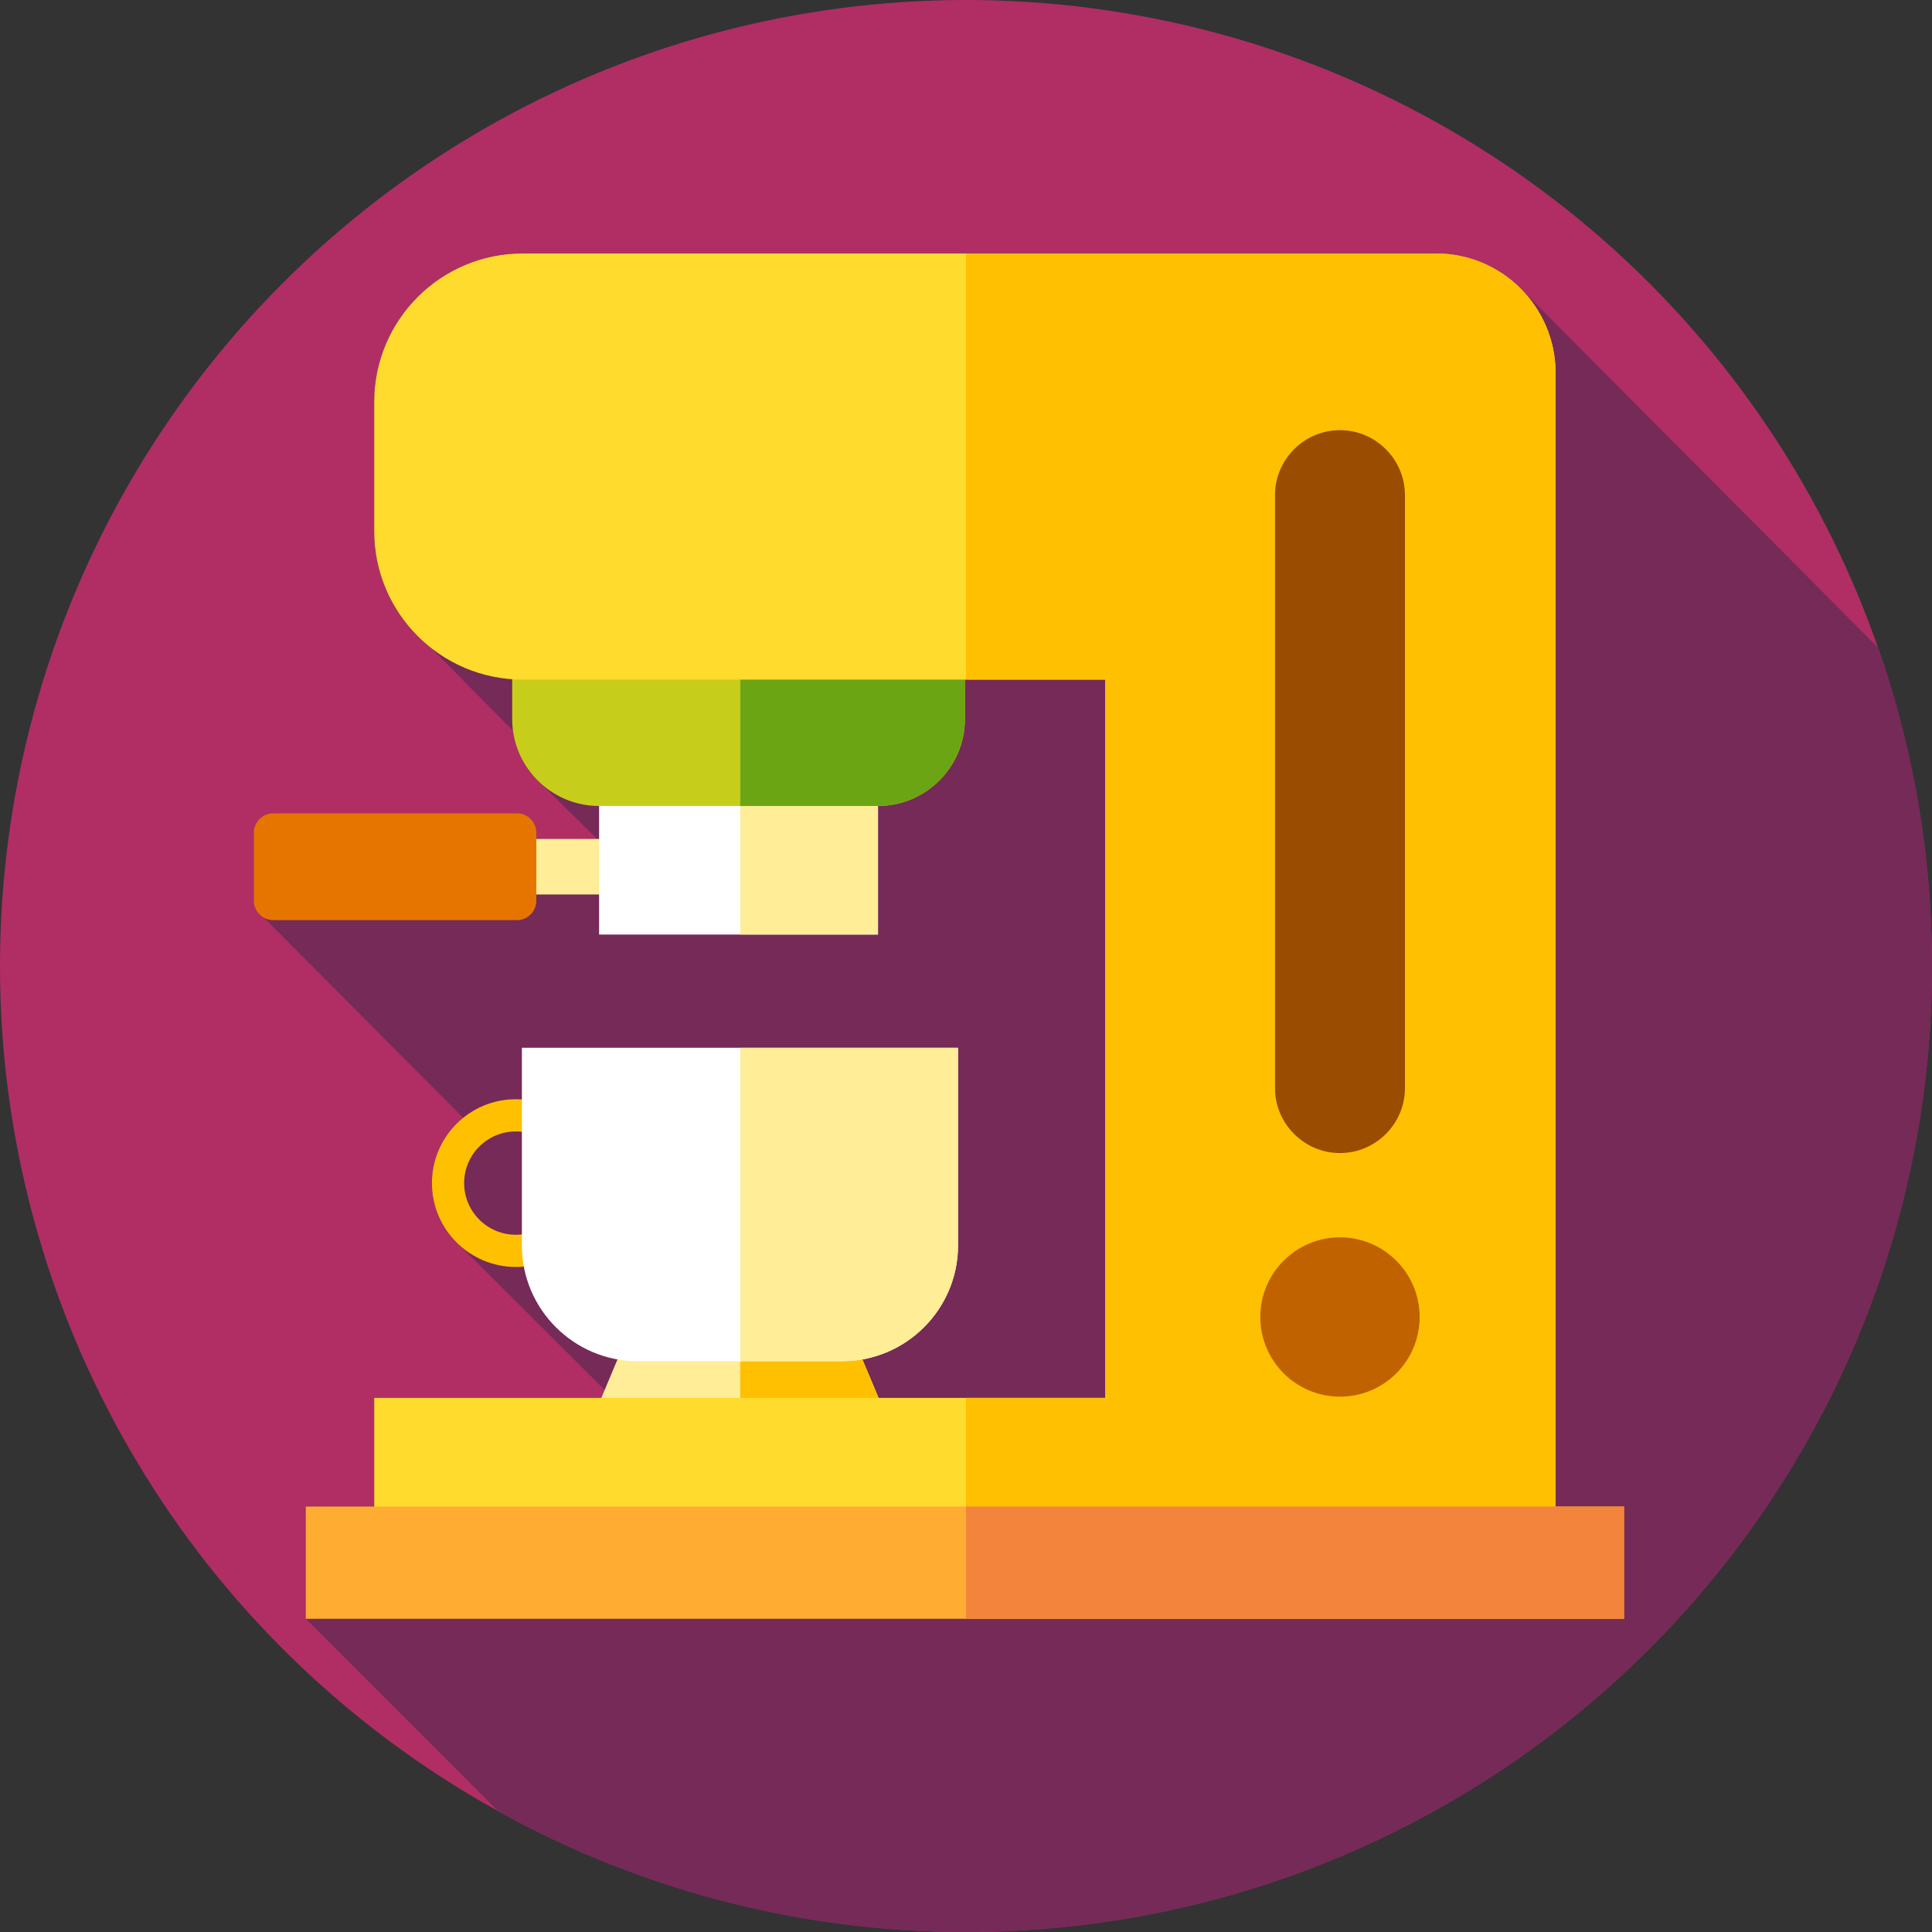 <?xml version="1.0" encoding="iso-8859-1"?>
<!-- Generator: Adobe Illustrator 19.0.0, SVG Export Plug-In . SVG Version: 6.00 Build 0)  -->
<svg version="1.1" id="Layer_1" xmlns="http://www.w3.org/2000/svg" xmlns:xlink="http://www.w3.org/1999/xlink" x="0px" y="0px"
	 viewBox="0 0 512 512" style="enable-background:new 0 0 512 512;" xml:space="preserve">
<rect x="0" y="0" width="512" height="512" fill="#333333" stroke="none"/>
<circle style="fill:#B02E64;" cx="256" cy="256" r="256"/>
<path style="fill:#752A58;" d="M512,256c0-29.534-5.018-57.893-14.22-84.29l-94.649-95.086c-5.745-5.831-13.73-9.447-22.562-9.447
	H138.533c-21.738,0-39.36,17.622-39.36,39.36v34.206c0,12.586,5.914,23.78,15.108,30.982l21.671,21.941
	c0.733,5.426,3.376,10.266,7.225,13.816l15.069,14.845h-14.445c-0.01,0-0.019-0.003-0.029-0.003h-1.634v-1.634
	c0-2.852-2.312-5.164-5.164-5.164H72.429c-2.852,0-5.164,2.312-5.164,5.164v17.99c0,1.961,1.093,3.666,2.702,4.541l52.796,53.012
	c-5.054,4.078-8.295,10.316-8.295,17.3c0,6.582,2.878,12.501,7.44,16.573l38.342,38.233l-0.888,2.114H99.173v28.793H81.032V429
	l51.036,51.036C168.79,500.394,211.037,512,256,512C397.385,512,512,397.385,512,256z"/>
<path style="fill:#FEC000;" d="M136.693,335.759c-12.255,0-22.225-9.97-22.225-22.225s9.97-22.225,22.225-22.225
	s22.225,9.97,22.225,22.225C158.919,325.789,148.949,335.759,136.693,335.759z M136.693,299.843
	c-7.549,0-13.691,6.142-13.691,13.691s6.142,13.691,13.691,13.691s13.691-6.142,13.691-13.691
	C150.384,305.984,144.242,299.843,136.693,299.843z"/>
<polygon style="fill:#FFED97;" points="225.183,352.245 167.009,352.245 158.919,371.509 233.273,371.509 "/>
<polygon style="fill:#FEC000;" points="233.273,371.509 196.18,371.509 196.18,352.245 225.184,352.245 228.552,360.263 
	232.73,370.215 "/>
<path style="fill:#FFFFFF;" d="M168.954,360.728h54.285c16.856,0,30.647-13.791,30.647-30.647v-52.406h-115.58v52.406
	C138.307,346.937,152.098,360.728,168.954,360.728z"/>
<g>
	<path style="fill:#FFED97;" d="M253.886,277.675v52.405c0,15.046-10.987,27.652-25.334,30.184
		c-1.726,0.307-3.501,0.466-5.312,0.466h-27.06v-83.054L253.886,277.675L253.886,277.675z"/>
	<rect x="138.34" y="222.33" style="fill:#FFED97;" width="21.755" height="14.717"/>
</g>
<rect x="158.77" y="211.71" style="fill:#FFFFFF;" width="73.903" height="35.957"/>
<rect x="196.18" y="211.71" style="fill:#FFED97;" width="36.5" height="35.95"/>
<path style="fill:#C6CE1B;" d="M232.712,213.592h-73.973c-12.65,0-23-10.35-23-23v-24.509h119.973v24.509
	C255.712,203.242,245.362,213.592,232.712,213.592z"/>
<path style="fill:#6CA513;" d="M255.71,166.08v24.51c0,12.65-10.35,23-23,23h-36.53v-47.51H255.71z"/>
<path style="fill:#FFDB2D;" d="M99.173,106.537v34.207c0,21.738,17.622,39.36,39.36,39.36h154.385v190.35H99.173v37.355H412.25
	V98.859c0-17.497-14.184-31.682-31.682-31.682H138.533C116.795,67.177,99.173,84.799,99.173,106.537z"/>
<path style="fill:#FEC000;" d="M412.25,98.86v308.95H256v-37.36h36.92V180.1H256V67.18h124.57
	C398.07,67.18,412.25,81.36,412.25,98.86z"/>
<path style="fill:#E67500;" d="M136.974,243.845H72.429c-2.852,0-5.164-2.312-5.164-5.164v-17.99c0-2.852,2.312-5.164,5.164-5.164
	h64.545c2.852,0,5.164,2.312,5.164,5.164v17.99C142.138,241.533,139.826,243.845,136.974,243.845z"/>
<path style="fill:#9A4C00;" d="M355.108,305.572L355.108,305.572c-9.47,0-17.217-7.748-17.217-17.217V131.216
	c0-9.469,7.748-17.217,17.217-17.217l0,0c9.469,0,17.217,7.748,17.217,17.217v157.139
	C372.325,297.824,364.577,305.572,355.108,305.572z"/>
<circle style="fill:#C06200;" cx="355.11" cy="349.02" r="21.11"/>
<rect x="81.03" y="399.25" style="fill:#FFAC33;" width="349.36" height="29.753"/>
<rect x="256" y="399.25" style="fill:#F2853B;" width="174.39" height="29.75"/>
<g>
</g>
<g>
</g>
<g>
</g>
<g>
</g>
<g>
</g>
<g>
</g>
<g>
</g>
<g>
</g>
<g>
</g>
<g>
</g>
<g>
</g>
<g>
</g>
<g>
</g>
<g>
</g>
<g>
</g>
</svg>
